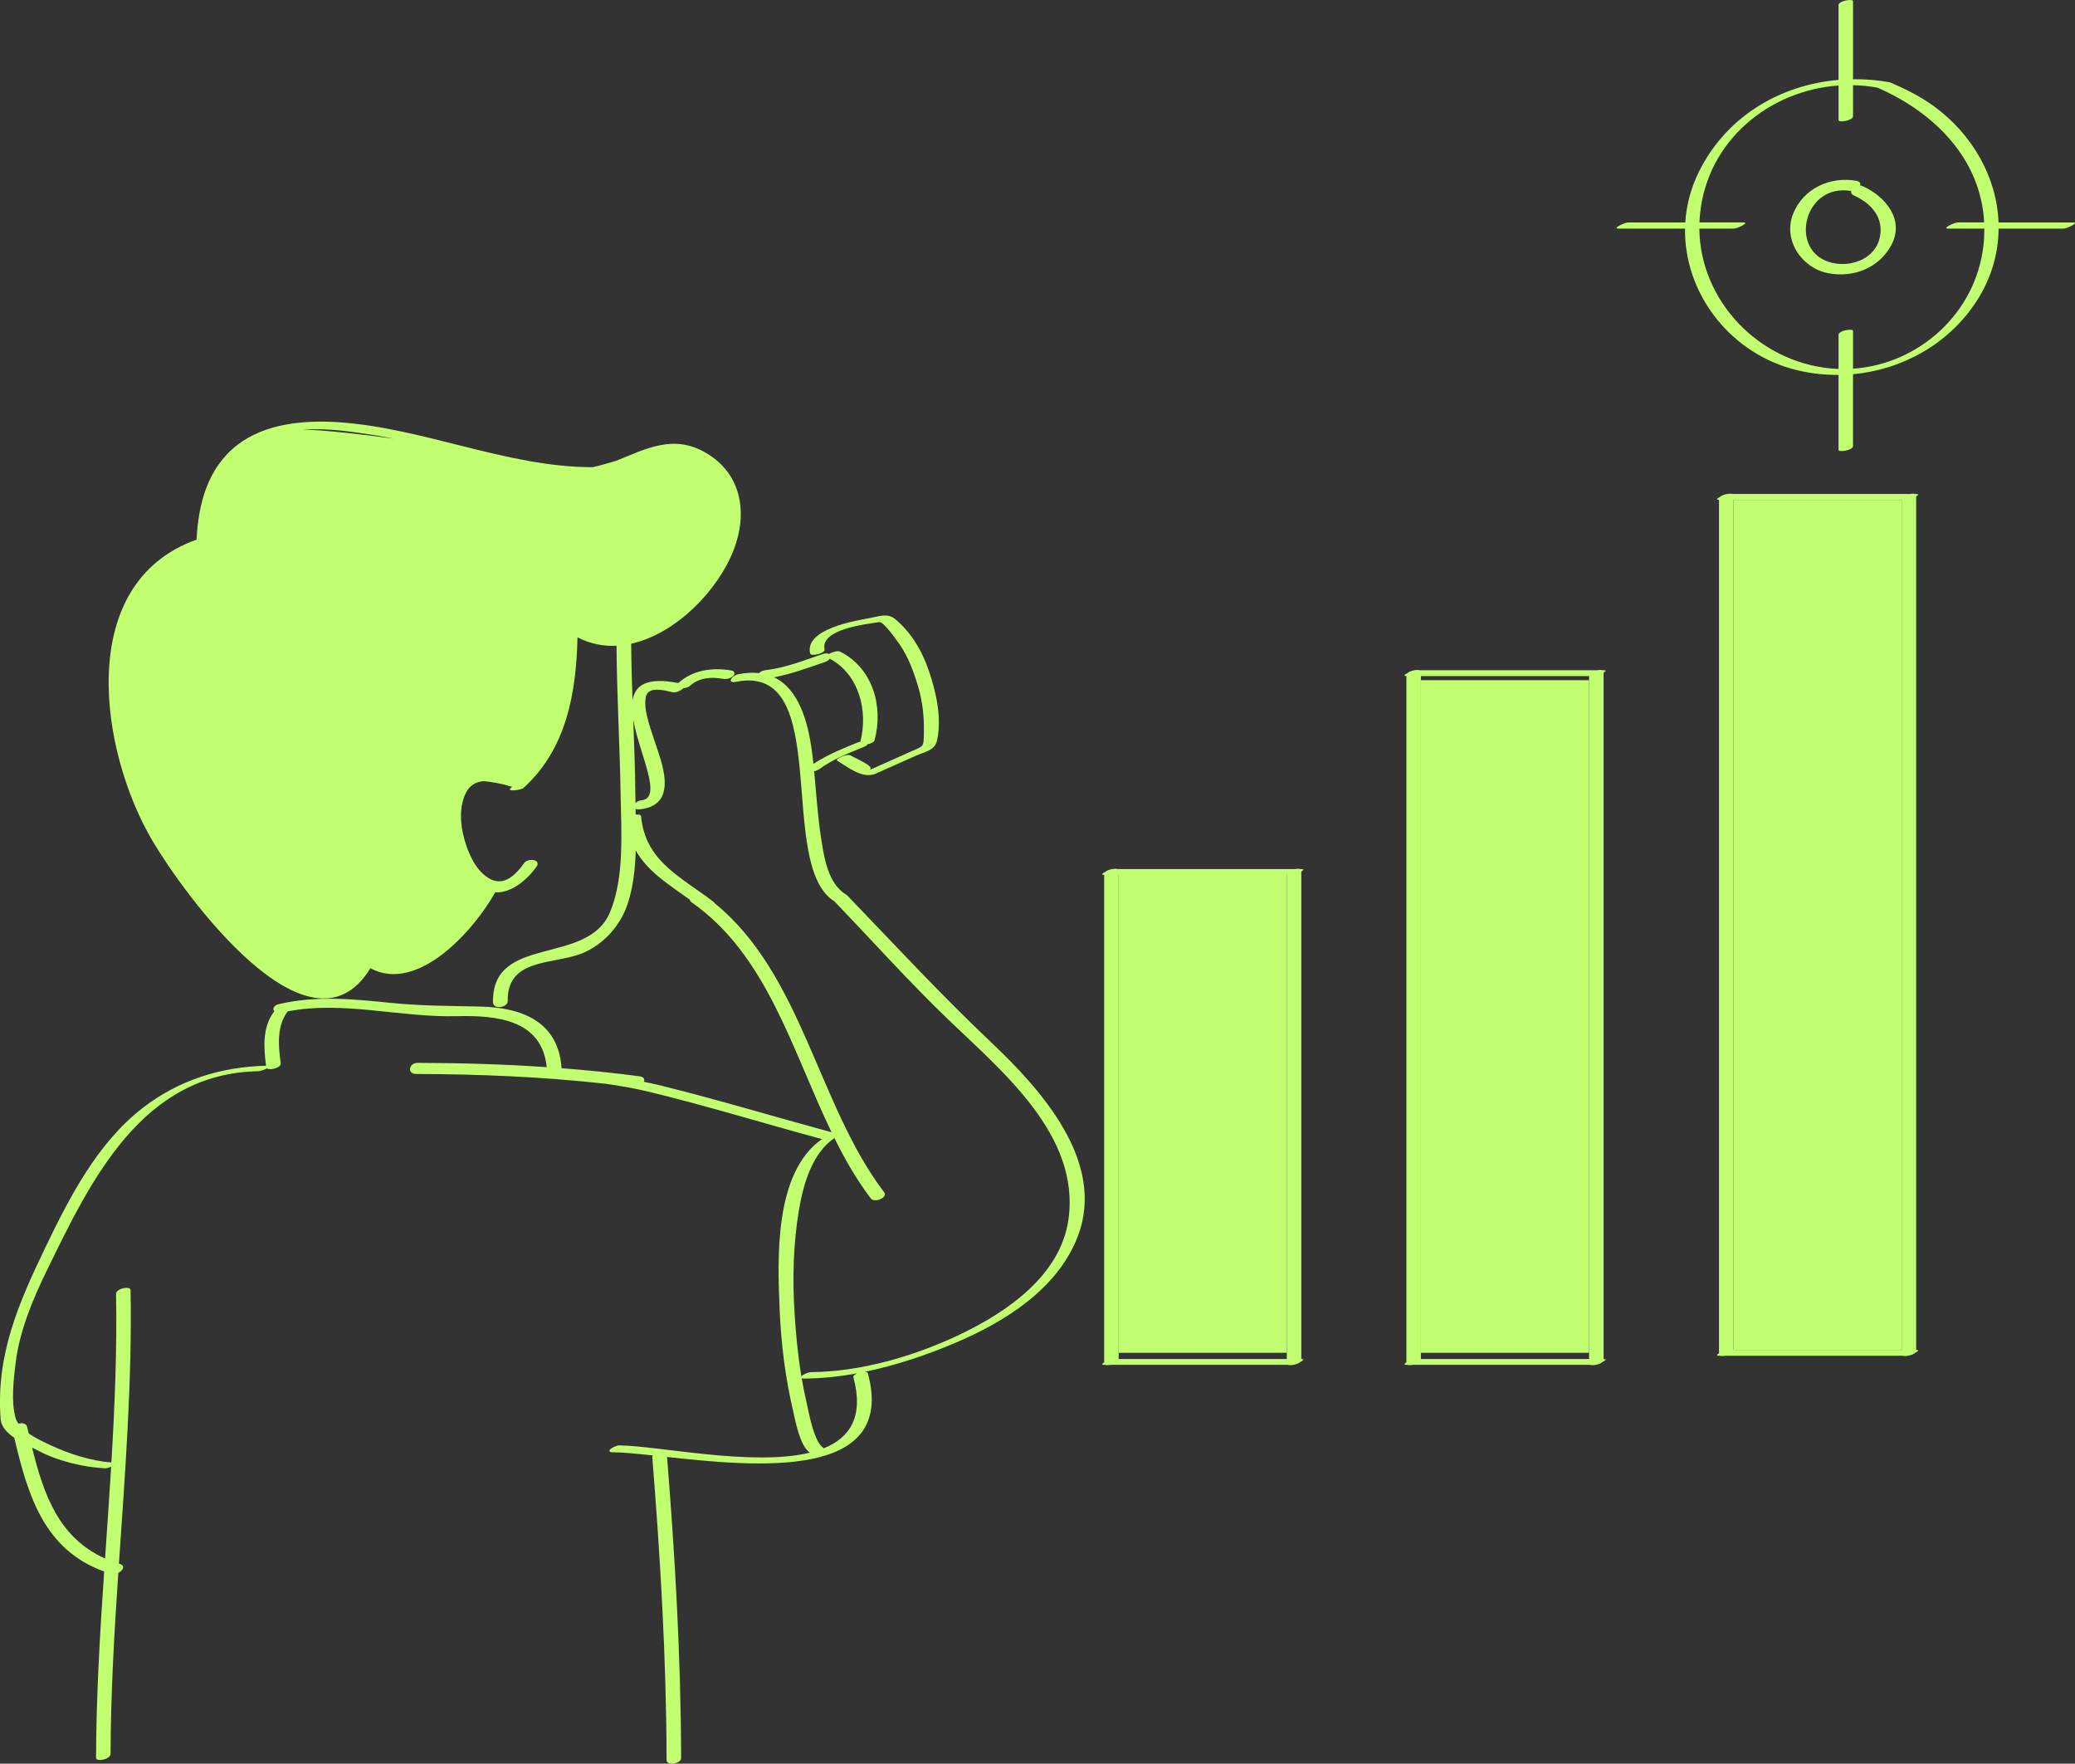 <svg xmlns="http://www.w3.org/2000/svg" xmlns:xlink="http://www.w3.org/1999/xlink" version="1.1" id="Layer_1" x="0px" y="0px" enable-background="new 0 0 595.279 595.281" xml:space="preserve" viewBox="90.34 121.46 414.61 352.35">
<rect x="90.34" y="121.46" width="414.61" height="352.35" fill="#333333" stroke="none"/>
<path id="color_x5F_2" fill="#c1ff70" d="M436.712,221.323c11.2,0,22.401,0,33.601,0c0,56.606,0,113.212,0,169.82  c-11.199,0-22.4,0-33.601,0C436.712,334.537,436.712,277.93,436.712,221.323z M374.257,391.729h33.601c0-44.793,0-89.587,0-134.38  h-33.601C374.257,302.142,374.257,346.936,374.257,391.729z M313.861,296.257c0,31.824,0,63.648,0,95.472h33.602  c0-31.824,0-63.648,0-95.472C336.262,296.257,325.062,296.257,313.861,296.257z"/>
<path id="color_x5F_1" d="M288.357,329.674c-9.969-9.43-19.178-19.395-28.68-29.271c-0.004-0.004-0.012-0.007-0.017-0.013  c-0.044-0.053-0.102-0.104-0.184-0.152c-3.725-2.198-4.476-7.52-5.08-11.399c-0.685-4.4-0.948-8.855-1.377-13.29  c0.401-0.093,0.789-0.257,1.103-0.485c2.659-1.924,5.707-3.128,8.735-4.34c0.502-0.201,0.743-0.396,0.81-0.565  c0.662-0.132,1.32-0.425,1.421-0.803c1.807-6.79-0.354-14.46-6.929-17.725c-0.422-0.209-1.575,0.107-2.186,0.5  c-0.256-0.153-0.652-0.202-1.204-0.016c-3.914,1.326-7.471,2.775-11.607,3.259c-0.476,0.056-0.888,0.285-1.164,0.56  c-1.235-0.138-2.606-0.079-4.137,0.225c-1.316,0.262-2.419,1.906-0.421,1.51c19.529-3.876,7.901,36.627,19.602,43.845  c7.583,7.886,14.842,16.007,22.731,23.597c10.735,10.328,26.444,23.145,24.059,39.976c-1.582,11.164-12.225,18.458-21.596,22.942  c-9.084,4.347-19.776,7.48-29.914,7.566c-0.502,0.005-1.514,0.459-1.855,0.826c-0.712-4.29-1.129-8.639-1.386-12.965  c-0.4-6.726-0.232-13.532,0.887-20.185c0.851-5.059,2.581-11.392,7.101-14.442c2.114,4.271,4.45,8.351,7.25,12.038  c0.748,0.985,3.521-0.111,2.662-1.241c-13.292-17.5-16.324-43.525-33.89-57.756c-0.005-0.055-0.027-0.107-0.086-0.153  c-6.464-5.041-13.716-8.049-14.574-17.191c-0.028-0.301-0.509-0.386-1.07-0.324c-0.008-0.378-0.016-0.754-0.024-1.128  c0.188,0.074,0.45,0.105,0.807,0.071c5.613-0.548,5.599-5.014,4.33-9.487c-0.849-2.991-2.037-5.872-2.797-8.891  c-0.324-1.283-0.52-2.599-0.321-3.915c0.375-2.485,3.829-1.436,5.426-1.082c0.6,0.133,1.648-0.333,2.104-0.824  c0.505-0.042,1.014-0.188,1.27-0.423c1.83-1.693,4.257-1.868,6.618-1.451c0.7,0.124,1.519-0.051,2.049-0.549  c0.434-0.407,0.333-0.989-0.295-1.1c-3.752-0.663-7.754-0.141-10.655,2.501c-6.305-1.255-8.663,0.46-9.146,3.448  c-0.134-3.768-0.243-7.536-0.268-11.306c9.003-1.997,17.367-10.716,20.461-18.688c2.885-7.435,1.621-15.266-5.526-19.446  c-6.553-3.833-12.06-0.741-17.951,1.592c-1.604,0.472-3.135,0.932-4.661,1.273c-17.161,0.019-33.842-7.9-50.978-8.995  c-6.731-0.43-14.488,0.268-20.021,4.537c-5.965,4.603-7.799,11.763-8.169,18.935c-24.396,8.675-19.414,42.234-8.765,60.237  c6.186,10.458,31.348,45.301,43.497,25.39c9.447,5.048,20.596-7.431,24.935-15.15c3.306,0.125,6.372-2.529,8.24-5.102  c1.077-1.483-1.661-1.832-2.41-0.8c-1.833,2.524-4.248,4.969-7.333,2.923c-2.529-1.677-3.9-4.942-4.679-7.745  c-0.808-2.905-1.026-6.3,0.297-9.086c0.782-1.647,2.1-2.299,3.579-2.421c1.621,0.125,3.36,0.496,4.663,0.827  c0.17,0.062,0.338,0.122,0.502,0.185c0.141,0.053,0.296,0.074,0.457,0.072c0.027,0.007,0.061,0.016,0.087,0.023  c-0.123,0.116-0.232,0.238-0.357,0.353c-0.71,0.646,2.09,0.378,2.647-0.129c8.591-7.816,10.5-18.991,10.759-30.062  c2.537,1.307,5.17,1.813,7.795,1.681c0.07,9.927,0.662,19.84,0.821,29.767c0.118,7.391,0.805,16.504-2.133,23.5  c-4.523,10.773-23.601,4.31-23.368,17.953c0.026,1.53,2.959,1.089,2.937-0.219c-0.141-8.23,8.124-7.347,13.954-9.223  c4.629-1.489,8.411-5.501,9.953-10.025c1.141-3.351,1.558-7.086,1.682-10.856c2.359,4.208,6.567,6.787,10.793,9.828  c0.017,0.179,0.123,0.357,0.358,0.522c15.098,10.563,20.053,29.529,27.972,45.949c-11.358-3.078-22.65-6.49-34.07-9.326  c-1.131-0.28-2.272-0.522-3.416-0.75c0.194-0.493,0.009-0.991-0.871-1.106c-5.187-0.688-10.384-1.211-15.59-1.613  c-0.609-9.134-7.626-12.108-16.172-12.315c-6.021-0.146-11.908-0.116-17.93-0.734c-7.488-0.77-14.957-1.499-22.362,0.237  c-1.103,0.259-1.337,1.007-0.944,1.445c-2.377,3.095-2.137,7.128-1.642,10.87c-9.058,0.228-17.438,2.86-24.658,8.443  c-9.013,6.97-14.582,17.784-19.417,27.825c-5.422,11.259-9.922,21.574-8.958,34.316c0.118,1.554,1.289,2.761,2.727,3.74  c2.731,11.584,5.964,22.375,17.96,26.721c-0.838,12.394-1.582,24.79-1.62,37.217c-0.003,0.887,2.894,0.343,2.897-0.775  c0.038-12.075,0.74-24.121,1.549-36.162c0.902-0.467,1.494-1.423,0.306-1.78c-0.062-0.019-0.12-0.041-0.182-0.059  c1.236-18.204,2.652-36.399,2.327-54.666c-0.016-0.9-2.917-0.338-2.897,0.775c0.2,11.243-0.263,22.459-0.935,33.668  c-4.114-0.319-8.379-1.706-12.067-3.408c-1.216-0.563-2.984-1.367-4.465-2.404c-0.101-0.433-0.202-0.865-0.302-1.298  c-0.164-0.706-1.002-0.85-1.739-0.635c-0.257-0.369-0.46-0.755-0.576-1.159c-0.915-3.22-0.39-7.675,0.001-10.896  c0.782-6.447,3.399-12.709,6.219-18.498c8.882-18.229,19.055-39.483,42.364-39.869c0.278-0.004,1.09-0.284,1.667-0.563  c0.639,0.469,2.854-0.146,2.731-1.047c-0.48-3.54-0.832-7.395,1.398-10.347c11.09-2.148,22.546,1.245,33.731,0.959  c8.243-0.21,17.051,0.78,18.024,10.186c-8.589-0.583-17.199-0.837-25.821-0.854c-1.692-0.003-2.192,2.217-0.23,2.221  c12.662,0.024,25.292,0.564,37.868,1.958c2.917,0.419,5.82,0.916,8.678,1.61c11.574,2.814,23.001,6.334,34.5,9.443  c-9.626,6.683-8.882,24.059-8.451,34.162c0.291,6.823,1.145,13.682,2.73,20.329c0.419,1.756,1.239,6.672,3.291,8.158  c-11.457,2.771-30.233-1.382-38.081-1.458c-0.909-0.01-3.143,1.354-1.199,1.372c1.981,0.021,4.717,0.287,7.9,0.631  c-0.067,0.126-0.102,0.262-0.09,0.405c1.609,20.085,2.811,40.285,2.85,60.442c0.002,1.294,2.909,0.702,2.906-0.329  c-0.038-20.08-1.212-40.197-2.806-60.208c17.934,1.955,45.858,4.644,40.135-16.682c-0.056-0.208-0.288-0.312-0.598-0.337  c6.221-1.279,12.336-3.354,18.021-5.764c9.961-4.222,20.564-10.823,24.551-21.413C311.354,353.438,298.229,339.012,288.357,329.674z   M252.613,271.853c-0.807-6.28-2.69-12.746-7.602-15.081c3.516-0.675,6.711-1.88,10.187-3.058c0.479-0.162,0.775-0.408,0.938-0.663  c5.88,3.155,7.687,10.441,6.116,16.591c-0.162,0.026-0.323,0.069-0.475,0.13c-3.072,1.229-6.132,2.488-8.905,4.293  C252.793,273.328,252.708,272.589,252.613,271.853z M150.896,207.268c4.688-0.306,9.607,0.405,13.841,1.064  c1.42,0.221,2.842,0.488,4.265,0.773C163.08,208.282,156.117,207.457,150.896,207.268z M217.286,280.019  c-0.044-4.938-0.231-9.873-0.417-14.808c1.169,6.804,6.006,15.712,1.621,16.141c-0.486,0.047-0.901,0.275-1.175,0.554  C217.302,281.269,217.291,280.637,217.286,280.019z M97.796,411.19c3.914,2.127,9.149,3.397,13.572,3.614  c0.208,0.011,0.705-0.127,1.183-0.307c-0.372,6.108-0.801,12.214-1.219,18.321c-9.225-4.114-12.276-12.772-14.588-22.167  C97.126,410.84,97.484,411.021,97.796,411.19z M260.868,396.637c2.109,7.859-0.715,12.069-5.927,14.167  c-2.024-1.283-2.987-7.229-3.361-8.797c-0.409-1.716-0.752-3.45-1.049-5.191c0.12,0.041,0.299,0.064,0.566,0.063  c3.497-0.029,7.025-0.413,10.529-1.056C261.141,396.035,260.787,396.333,260.868,396.637z M252.202,251.971  c-1.054-4.832,8.92-6.471,11.956-7.039c1.706-0.318,3.528-1.035,4.991,0.169c3.185,2.621,5.407,6.327,6.733,10.211  c1.487,4.357,2.674,9.417,1.704,14.032c-0.437,2.074-2.489,2.318-4.316,3.133c-2.637,1.176-5.274,2.351-7.912,3.527  c-2.635,1.174-5.579-1.273-7.733-2.574c-0.509-0.307,1.964-1.485,2.719-1.029c1.242,0.75,5.112,2.28,3.661,2.927  c0.782-0.349,1.563-0.697,2.344-1.045c2.009-0.896,4.017-1.791,6.026-2.687c2.621-1.169,2.518-0.803,2.57-3.941  c0.05-3.028-0.27-6.076-1.137-8.989c-0.869-2.918-1.941-5.892-3.679-8.422c-0.717-1.044-3.279-4.622-4.074-4.5  c-2.764,0.424-11.833,1.423-10.955,5.451C255.274,251.99,252.363,252.71,252.202,251.971z M473.203,220.152  c-0.064,0-0.129,0-0.193,0c-0.235-0.082-0.65-0.077-1.089,0c-11.803,0-23.606,0-35.409,0c-0.527-0.183-1.968,0.071-2.496,0.582  c-0.576,0.293-0.9,0.586-0.201,0.589c0,56.837,0,113.673,0,170.51c-0.441,0.254-0.616,0.481,0.008,0.481c0.063,0,0.129,0,0.192,0  c0.235,0.082,0.65,0.077,1.089,0c11.804,0,23.606,0,35.409,0c0.527,0.183,1.968-0.071,2.496-0.582  c0.576-0.293,0.901-0.586,0.201-0.589c0-56.837,0-113.674,0-170.511C473.651,220.379,473.827,220.152,473.203,220.152z   M470.313,391.144c-11.199,0-22.4,0-33.601,0c0-56.607,0-113.213,0-169.82c11.2,0,22.401,0,33.601,0  C470.313,277.93,470.313,334.537,470.313,391.144z M410.748,255.36c-0.064,0-0.129,0-0.193,0c-0.235-0.082-0.649-0.077-1.089,0  c-11.803,0-23.606,0-35.409,0c-0.526-0.183-1.968,0.071-2.496,0.582c-0.576,0.293-0.9,0.586-0.201,0.589  c0,45.708,0,91.416,0,137.124c-0.441,0.254-0.616,0.48,0.008,0.48c0.063,0,0.129,0,0.192,0c0.235,0.082,0.65,0.077,1.089,0  c11.804,0,23.606,0,35.409,0c0.527,0.184,1.968-0.07,2.496-0.582c0.576-0.293,0.901-0.586,0.201-0.589c0-45.708,0-91.416,0-137.124  C411.197,255.587,411.372,255.36,410.748,255.36z M407.857,257.349c0,44.793,0,89.587,0,134.38c0,0.411,0,0.823,0,1.235  c-11.199,0-22.4,0-33.601,0c0-0.412,0-0.823,0-1.235c0-44.793,0-89.587,0-134.38c0-0.271,0-0.545,0-0.817c11.2,0,22.401,0,33.601,0  C407.857,256.804,407.857,257.077,407.857,257.349z M350.352,295.086c-0.063,0-0.129,0-0.192,0c-0.235-0.082-0.65-0.077-1.09,0  c-11.803,0-23.605,0-35.408,0c-0.527-0.183-1.969,0.071-2.496,0.582c-0.576,0.293-0.901,0.586-0.201,0.589  c0,32.465,0,64.932,0,97.398c-0.442,0.254-0.617,0.48,0.007,0.48c0.064,0,0.129,0,0.193,0c0.234,0.082,0.649,0.077,1.089,0  c11.803,0,23.605,0,35.409,0c0.526,0.184,1.968-0.07,2.496-0.582c0.575-0.293,0.9-0.586,0.2-0.589c0-32.466,0-64.932,0-97.397  C350.801,295.313,350.976,295.086,350.352,295.086z M347.462,391.729c0,0.411,0,0.823,0,1.235c-11.2,0-22.401,0-33.602,0  c0-0.412,0-0.823,0-1.235c0-31.824,0-63.648,0-95.472c11.2,0,22.401,0,33.602,0C347.462,328.081,347.462,359.905,347.462,391.729z   M462.494,158.633c-0.146-0.065-0.308-0.097-0.476-0.1c0.145-0.423-0.049-0.838-0.857-0.971c-5.21-0.853-10.433,1.529-12.501,6.529  c-2.161,5.223,1.633,10.921,6.96,11.948c4.947,0.954,10.02-0.952,12.536-5.435C471.059,165.43,467.101,160.708,462.494,158.633z   M465.911,169.041c-0.892,3.833-4.995,5.543-8.548,5.097c-9.954-1.251-7.092-16.151,2.775-14.535  c0.033,0.005,0.067,0.004,0.101,0.007c-0.108,0.333,0.021,0.677,0.565,0.922C464.337,162.122,466.846,165.022,465.911,169.041z   M504.519,165.901c-4.949,0-9.896,0-14.846,0c-0.343-8.921-5.113-17.518-12.895-23.206c-2.669-1.951-5.656-3.434-8.683-4.739  c-0.017-0.007-0.043-0.004-0.062-0.01c-0.021-0.02-0.055-0.037-0.11-0.047c-2.441-0.447-4.894-0.632-7.327-0.611  c0-5.198,0-10.395,0-15.592c0-0.533-2.896-0.097-2.896,0.776c0,4.983,0,9.966,0,14.95c-11.717,0.991-22.517,7.365-27.957,18.473  c-1.601,3.267-2.449,6.651-2.661,10.007c-3.813,0-7.625,0-11.438,0c-0.639,0-3.313,1.236-1.865,1.236c4.419,0,8.837,0,13.255,0  c-0.2,12.491,8.458,24.342,21.216,27.969c3.104,0.883,6.29,1.277,9.45,1.254c0,4.994,0,9.989,0,14.983  c0,0.533,2.896,0.097,2.896-0.776c0-4.782,0-9.564,0-14.346c9.729-0.897,18.92-5.919,24.485-14.291  c3.119-4.691,4.567-9.774,4.605-14.793c4.321,0,8.644,0,12.964,0C503.293,167.137,505.967,165.901,504.519,165.901z   M486.659,170.468c-1.515,13.591-12.924,23.757-26.062,24.651c0-2.518,0-5.035,0-7.552c0-0.533-2.896-0.097-2.896,0.776  c0,2.274,0,4.548,0,6.823c-0.542-0.02-1.085-0.051-1.632-0.104c-14.46-1.388-26.052-13.608-26.176-27.926c2.295,0,4.591,0,6.887,0  c0.639,0,3.313-1.236,1.864-1.236c-2.911,0-5.82,0-8.731,0c0.02-0.526,0.052-1.055,0.103-1.586  c1.428-14.766,13.869-24.796,27.685-25.77c0,2.309,0,4.617,0,6.925c0,0.533,2.896,0.097,2.896-0.776c0-2.072,0-4.144,0-6.215  c1.618,0.035,3.245,0.193,4.867,0.486c11.572,5.029,20.708,14.414,21.332,26.936c-1.759,0-3.52,0-5.279,0  c-0.639,0-3.313,1.236-1.865,1.236c2.394,0,4.785,0,7.178,0C486.837,168.226,486.786,169.335,486.659,170.468z" fill="#c1ff70"/>
</svg>